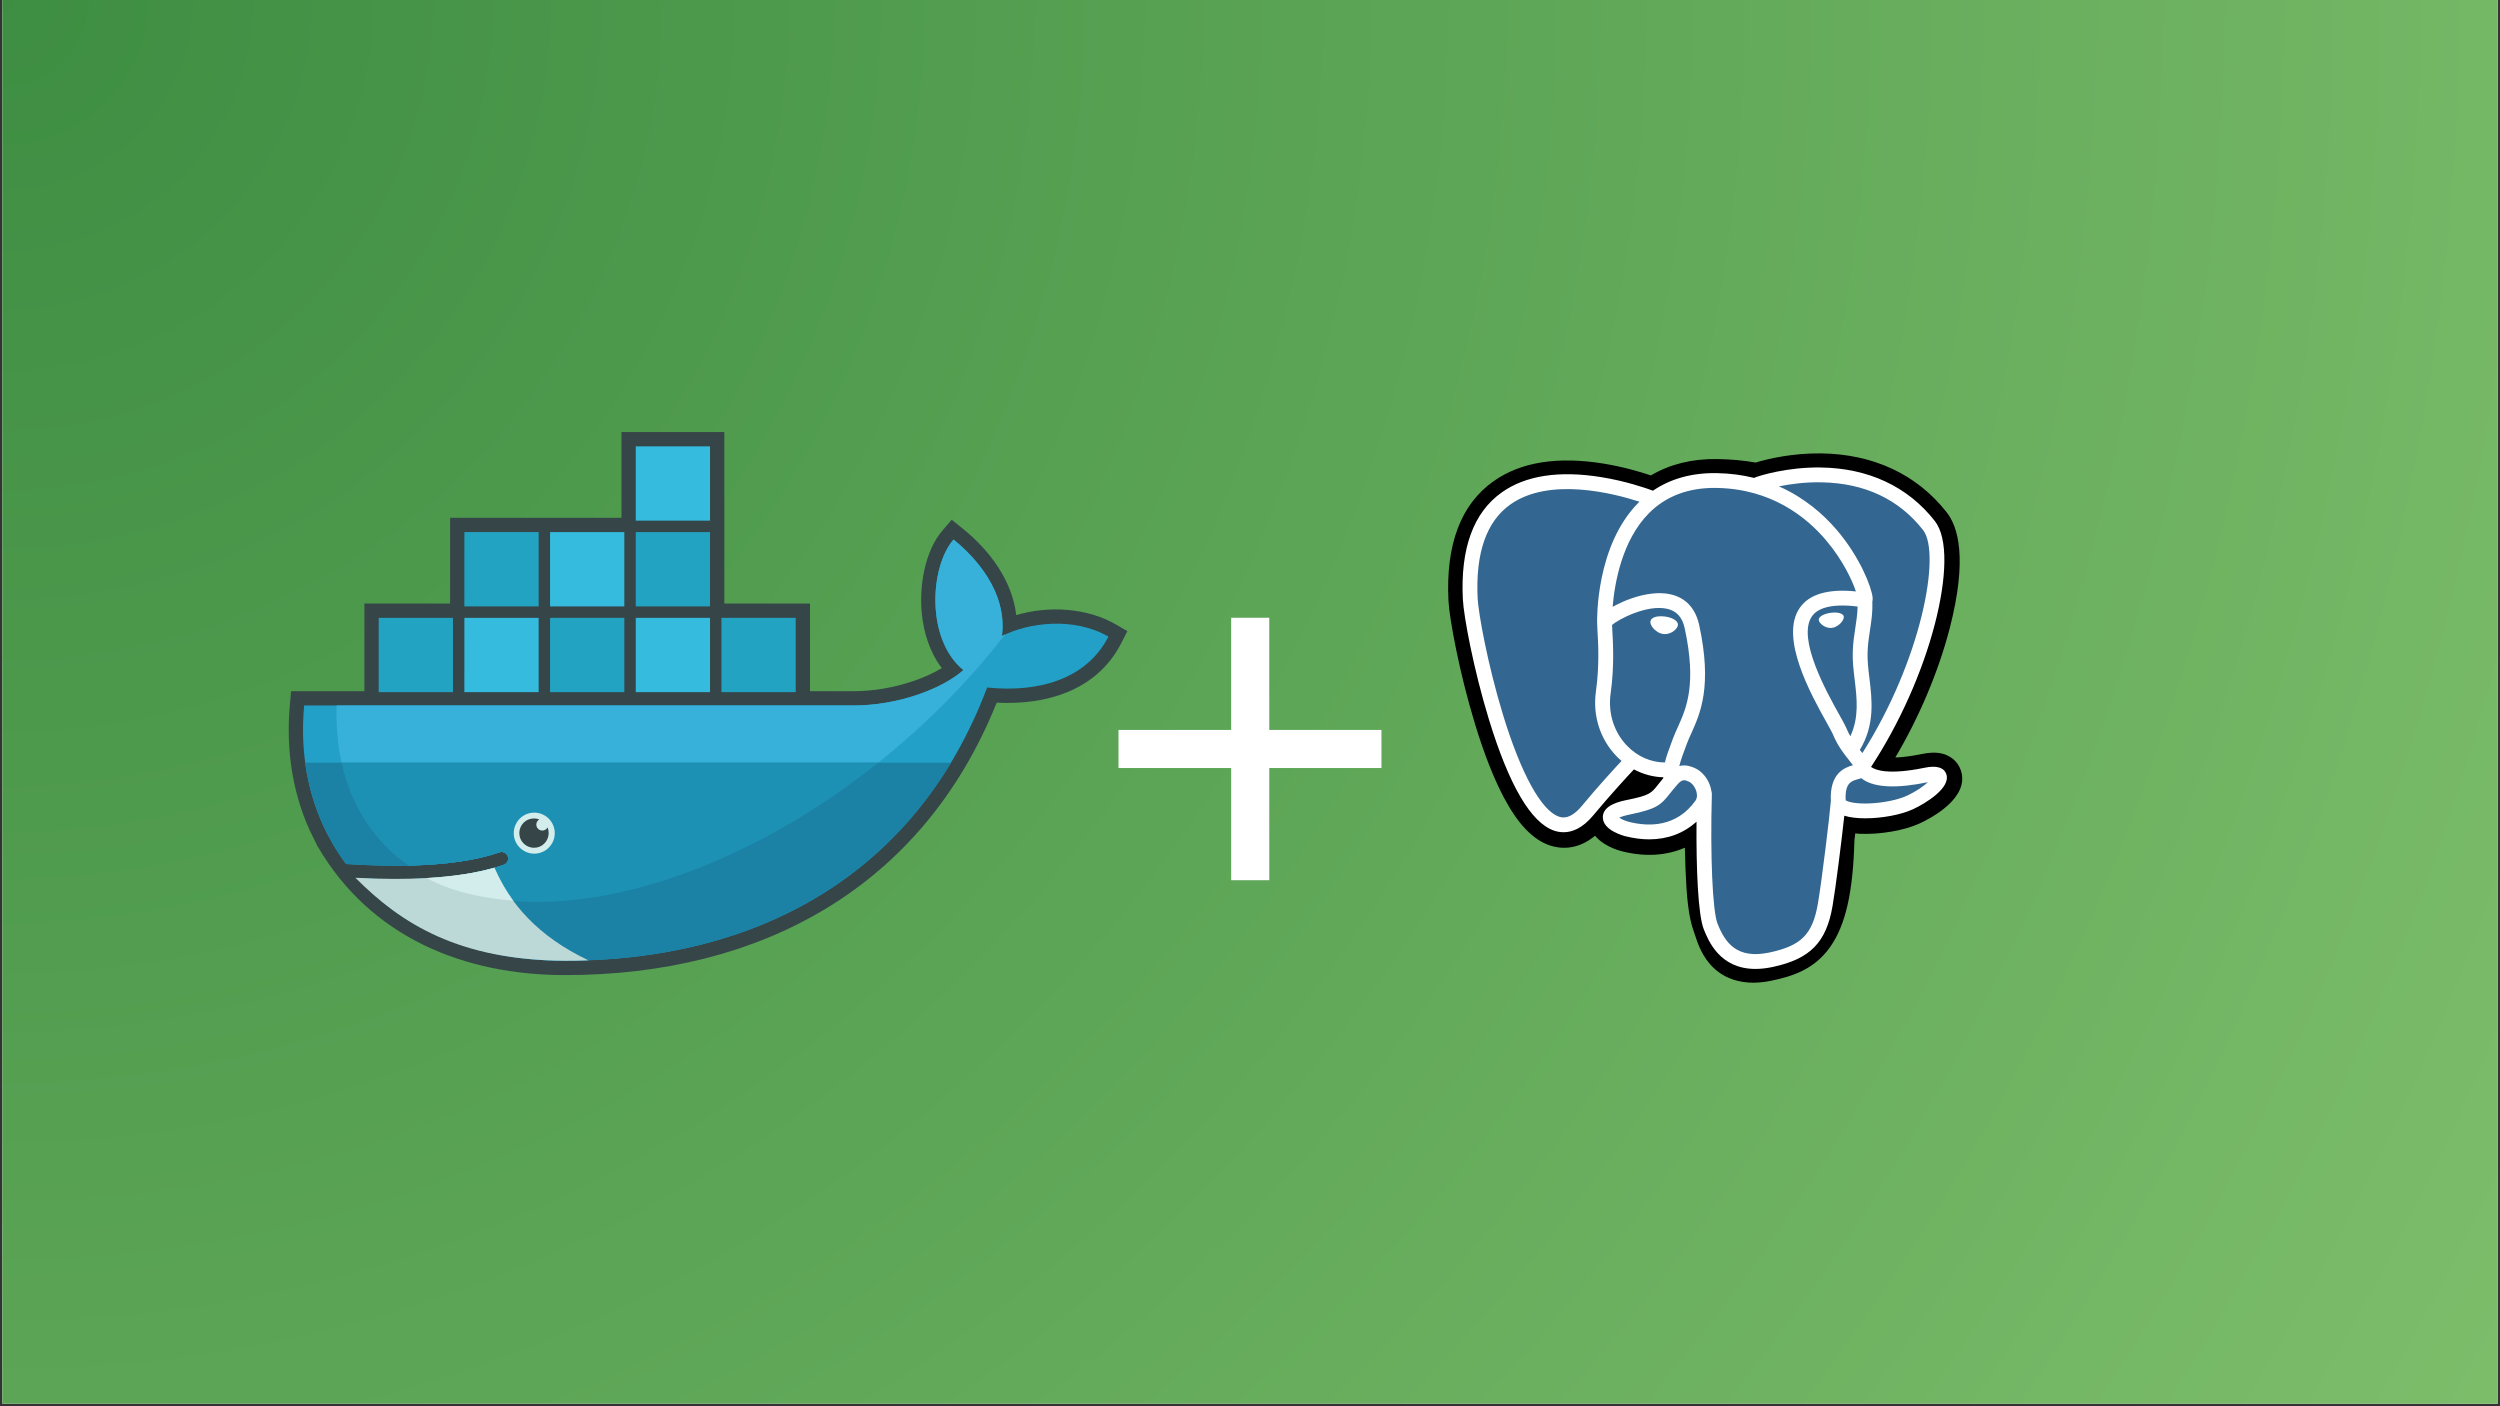 <svg xmlns="http://www.w3.org/2000/svg" xmlns:xlink="http://www.w3.org/1999/xlink" width="1280" zoomAndPan="magnify" viewBox="0 0 960 540" height="720" preserveAspectRatio="xMidYMid meet" version="1.0"><rect x="0" y="0" width="960" height="540" fill="#333333" stroke="none"/><defs><g/><clipPath id="e8a2d8961e"><path d="M 0.887 0 L 959.113 0 L 959.113 539 L 0.887 539 Z M 0.887 0 " clip-rule="nonzero"/></clipPath><radialGradient gradientTransform="matrix(1, 0, 0, 1, 0.887, 0)" gradientUnits="userSpaceOnUse" r="1099.418" cx="0" id="5406dfe051" cy="0" fx="0" fy="0"><stop stop-opacity="1" stop-color="rgb(24.092%, 55.446%, 26.021%)" offset="0"/><stop stop-opacity="1" stop-color="rgb(24.429%, 55.702%, 26.236%)" offset="0.016"/><stop stop-opacity="1" stop-color="rgb(24.719%, 55.923%, 26.421%)" offset="0.027"/><stop stop-opacity="1" stop-color="rgb(25.009%, 56.143%, 26.604%)" offset="0.039"/><stop stop-opacity="1" stop-color="rgb(25.298%, 56.364%, 26.788%)" offset="0.051"/><stop stop-opacity="1" stop-color="rgb(25.587%, 56.584%, 26.971%)" offset="0.062"/><stop stop-opacity="1" stop-color="rgb(25.877%, 56.804%, 27.156%)" offset="0.074"/><stop stop-opacity="1" stop-color="rgb(26.166%, 57.025%, 27.341%)" offset="0.086"/><stop stop-opacity="1" stop-color="rgb(26.456%, 57.245%, 27.524%)" offset="0.098"/><stop stop-opacity="1" stop-color="rgb(26.746%, 57.465%, 27.708%)" offset="0.109"/><stop stop-opacity="1" stop-color="rgb(27.034%, 57.686%, 27.892%)" offset="0.121"/><stop stop-opacity="1" stop-color="rgb(27.324%, 57.906%, 28.076%)" offset="0.133"/><stop stop-opacity="1" stop-color="rgb(27.614%, 58.127%, 28.259%)" offset="0.145"/><stop stop-opacity="1" stop-color="rgb(27.904%, 58.347%, 28.444%)" offset="0.156"/><stop stop-opacity="1" stop-color="rgb(28.192%, 58.566%, 28.629%)" offset="0.168"/><stop stop-opacity="1" stop-color="rgb(28.482%, 58.788%, 28.812%)" offset="0.18"/><stop stop-opacity="1" stop-color="rgb(28.772%, 59.007%, 28.996%)" offset="0.191"/><stop stop-opacity="1" stop-color="rgb(29.06%, 59.229%, 29.179%)" offset="0.203"/><stop stop-opacity="1" stop-color="rgb(29.35%, 59.448%, 29.364%)" offset="0.215"/><stop stop-opacity="1" stop-color="rgb(29.64%, 59.668%, 29.547%)" offset="0.227"/><stop stop-opacity="1" stop-color="rgb(29.929%, 59.889%, 29.732%)" offset="0.238"/><stop stop-opacity="1" stop-color="rgb(30.219%, 60.109%, 29.916%)" offset="0.25"/><stop stop-opacity="1" stop-color="rgb(30.46%, 60.292%, 30.069%)" offset="0.262"/><stop stop-opacity="1" stop-color="rgb(30.653%, 60.44%, 30.193%)" offset="0.27"/><stop stop-opacity="1" stop-color="rgb(30.846%, 60.587%, 30.315%)" offset="0.277"/><stop stop-opacity="1" stop-color="rgb(31.039%, 60.733%, 30.437%)" offset="0.285"/><stop stop-opacity="1" stop-color="rgb(31.232%, 60.881%, 30.56%)" offset="0.293"/><stop stop-opacity="1" stop-color="rgb(31.424%, 61.028%, 30.682%)" offset="0.301"/><stop stop-opacity="1" stop-color="rgb(31.618%, 61.174%, 30.804%)" offset="0.309"/><stop stop-opacity="1" stop-color="rgb(31.81%, 61.32%, 30.928%)" offset="0.316"/><stop stop-opacity="1" stop-color="rgb(32.004%, 61.469%, 31.05%)" offset="0.324"/><stop stop-opacity="1" stop-color="rgb(32.196%, 61.615%, 31.174%)" offset="0.332"/><stop stop-opacity="1" stop-color="rgb(32.39%, 61.761%, 31.296%)" offset="0.34"/><stop stop-opacity="1" stop-color="rgb(32.582%, 61.908%, 31.418%)" offset="0.348"/><stop stop-opacity="1" stop-color="rgb(32.776%, 62.056%, 31.541%)" offset="0.355"/><stop stop-opacity="1" stop-color="rgb(32.968%, 62.202%, 31.664%)" offset="0.363"/><stop stop-opacity="1" stop-color="rgb(33.162%, 62.349%, 31.787%)" offset="0.371"/><stop stop-opacity="1" stop-color="rgb(33.45%, 62.569%, 31.97%)" offset="0.379"/><stop stop-opacity="1" stop-color="rgb(33.836%, 62.863%, 32.216%)" offset="0.395"/><stop stop-opacity="1" stop-color="rgb(34.222%, 63.156%, 32.46%)" offset="0.41"/><stop stop-opacity="1" stop-color="rgb(34.608%, 63.451%, 32.706%)" offset="0.426"/><stop stop-opacity="1" stop-color="rgb(34.995%, 63.744%, 32.951%)" offset="0.441"/><stop stop-opacity="1" stop-color="rgb(35.381%, 64.038%, 33.197%)" offset="0.457"/><stop stop-opacity="1" stop-color="rgb(35.767%, 64.331%, 33.443%)" offset="0.473"/><stop stop-opacity="1" stop-color="rgb(36.153%, 64.626%, 33.687%)" offset="0.488"/><stop stop-opacity="1" stop-color="rgb(36.49%, 64.882%, 33.902%)" offset="0.504"/><stop stop-opacity="1" stop-color="rgb(36.78%, 65.103%, 34.087%)" offset="0.516"/><stop stop-opacity="1" stop-color="rgb(37.07%, 65.323%, 34.27%)" offset="0.527"/><stop stop-opacity="1" stop-color="rgb(37.358%, 65.544%, 34.454%)" offset="0.539"/><stop stop-opacity="1" stop-color="rgb(37.648%, 65.764%, 34.637%)" offset="0.551"/><stop stop-opacity="1" stop-color="rgb(37.938%, 65.984%, 34.822%)" offset="0.562"/><stop stop-opacity="1" stop-color="rgb(38.226%, 66.205%, 35.007%)" offset="0.574"/><stop stop-opacity="1" stop-color="rgb(38.516%, 66.425%, 35.19%)" offset="0.586"/><stop stop-opacity="1" stop-color="rgb(38.806%, 66.644%, 35.374%)" offset="0.598"/><stop stop-opacity="1" stop-color="rgb(39.095%, 66.866%, 35.558%)" offset="0.609"/><stop stop-opacity="1" stop-color="rgb(39.384%, 67.085%, 35.742%)" offset="0.621"/><stop stop-opacity="1" stop-color="rgb(39.626%, 67.27%, 35.895%)" offset="0.633"/><stop stop-opacity="1" stop-color="rgb(39.819%, 67.416%, 36.018%)" offset="0.641"/><stop stop-opacity="1" stop-color="rgb(40.012%, 67.563%, 36.14%)" offset="0.648"/><stop stop-opacity="1" stop-color="rgb(40.205%, 67.709%, 36.264%)" offset="0.656"/><stop stop-opacity="1" stop-color="rgb(40.398%, 67.857%, 36.386%)" offset="0.664"/><stop stop-opacity="1" stop-color="rgb(40.591%, 68.004%, 36.508%)" offset="0.672"/><stop stop-opacity="1" stop-color="rgb(40.784%, 68.15%, 36.632%)" offset="0.68"/><stop stop-opacity="1" stop-color="rgb(40.976%, 68.297%, 36.754%)" offset="0.688"/><stop stop-opacity="1" stop-color="rgb(41.266%, 68.518%, 36.938%)" offset="0.695"/><stop stop-opacity="1" stop-color="rgb(41.652%, 68.811%, 37.183%)" offset="0.711"/><stop stop-opacity="1" stop-color="rgb(42.038%, 69.106%, 37.428%)" offset="0.727"/><stop stop-opacity="1" stop-color="rgb(42.424%, 69.398%, 37.674%)" offset="0.742"/><stop stop-opacity="1" stop-color="rgb(42.761%, 69.656%, 37.889%)" offset="0.758"/><stop stop-opacity="1" stop-color="rgb(43.051%, 69.876%, 38.072%)" offset="0.77"/><stop stop-opacity="1" stop-color="rgb(43.341%, 70.097%, 38.257%)" offset="0.781"/><stop stop-opacity="1" stop-color="rgb(43.629%, 70.317%, 38.44%)" offset="0.793"/><stop stop-opacity="1" stop-color="rgb(43.919%, 70.537%, 38.625%)" offset="0.805"/><stop stop-opacity="1" stop-color="rgb(44.16%, 70.721%, 38.777%)" offset="0.816"/><stop stop-opacity="1" stop-color="rgb(44.354%, 70.868%, 38.901%)" offset="0.824"/><stop stop-opacity="1" stop-color="rgb(44.547%, 71.014%, 39.023%)" offset="0.832"/><stop stop-opacity="1" stop-color="rgb(44.739%, 71.161%, 39.146%)" offset="0.84"/><stop stop-opacity="1" stop-color="rgb(45.029%, 71.382%, 39.33%)" offset="0.848"/><stop stop-opacity="1" stop-color="rgb(45.415%, 71.675%, 39.575%)" offset="0.863"/><stop stop-opacity="1" stop-color="rgb(45.753%, 71.933%, 39.79%)" offset="0.879"/><stop stop-opacity="1" stop-color="rgb(46.042%, 72.153%, 39.973%)" offset="0.891"/><stop stop-opacity="1" stop-color="rgb(46.332%, 72.372%, 40.158%)" offset="0.902"/><stop stop-opacity="1" stop-color="rgb(46.573%, 72.557%, 40.311%)" offset="0.914"/><stop stop-opacity="1" stop-color="rgb(46.765%, 72.704%, 40.434%)" offset="0.922"/><stop stop-opacity="1" stop-color="rgb(47.055%, 72.923%, 40.617%)" offset="0.93"/><stop stop-opacity="1" stop-color="rgb(47.392%, 73.181%, 40.833%)" offset="0.945"/><stop stop-opacity="1" stop-color="rgb(47.633%, 73.364%, 40.985%)" offset="0.957"/><stop stop-opacity="1" stop-color="rgb(47.923%, 73.586%, 41.17%)" offset="0.965"/><stop stop-opacity="1" stop-color="rgb(48.213%, 73.805%, 41.354%)" offset="0.98"/><stop stop-opacity="1" stop-color="rgb(48.454%, 73.988%, 41.507%)" offset="0.988"/><stop stop-opacity="1" stop-color="rgb(48.599%, 74.1%, 41.599%)" offset="1"/></radialGradient><clipPath id="aa60cea367"><path d="M 110 165 L 432.926 165 L 432.926 375 L 110 375 Z M 110 165 " clip-rule="nonzero"/></clipPath><clipPath id="4b9e09f5cc"><path d="M 556 174 L 754 174 L 754 377.301 L 556 377.301 Z M 556 174 " clip-rule="nonzero"/></clipPath></defs><g clip-path="url(#e8a2d8961e)"><path fill="#ffffff" d="M 0.887 0 L 959.113 0 L 959.113 539 L 0.887 539 Z M 0.887 0 " fill-opacity="1" fill-rule="nonzero"/><path fill="url(#5406dfe051)" d="M 0.887 0 L 0.887 539 L 959.113 539 L 959.113 0 Z M 0.887 0 " fill-rule="nonzero"/></g><g clip-path="url(#aa60cea367)"><path fill="#364548" d="M 278.137 231.758 L 311.039 231.758 L 311.039 265.418 L 327.68 265.418 C 335.367 265.418 343.258 264.051 350.547 261.578 C 354.117 260.371 358.129 258.68 361.656 256.559 C 357.016 250.488 354.637 242.836 353.941 235.273 C 352.988 225.004 355.066 211.629 362.004 203.586 L 365.469 199.586 L 369.586 202.902 C 379.961 211.238 388.695 222.895 390.227 236.188 C 402.719 232.508 417.387 233.383 428.402 239.746 L 432.926 242.352 L 430.551 246.996 C 421.238 265.191 401.766 270.816 382.727 269.824 C 354.234 340.828 292.211 374.438 217.012 374.438 C 178.164 374.438 142.508 359.906 122.219 325.414 L 121.883 324.848 L 118.918 318.832 C 112.062 303.648 109.781 287.023 111.324 270.402 L 111.793 265.418 L 139.934 265.418 L 139.934 231.758 L 172.836 231.758 L 172.836 198.832 L 238.645 198.832 L 238.645 165.91 L 278.137 165.91 Z M 278.137 231.758 " fill-opacity="1" fill-rule="nonzero"/></g><path fill="#22a0c8" d="M 384.738 244.219 C 386.938 227.059 374.109 213.59 366.152 207.184 C 356.988 217.793 355.551 245.602 369.949 257.309 C 361.926 264.438 345.004 270.91 327.68 270.91 L 116.797 270.91 C 115.121 289.012 118.289 305.676 125.535 319.934 L 127.938 324.324 C 129.453 326.902 131.117 329.402 132.902 331.789 C 141.57 332.355 149.566 332.543 156.883 332.383 C 171.254 332.059 182.98 330.367 191.863 327.277 C 193.207 326.863 194.617 327.613 195.031 328.945 C 195.434 330.219 194.762 331.59 193.516 332.059 C 192.336 332.477 191.102 332.852 189.824 333.215 C 182.832 335.215 175.32 336.559 165.645 337.16 C 166.219 337.176 165.039 337.242 165.039 337.242 C 164.703 337.27 164.301 337.309 163.965 337.324 C 160.156 337.539 156.051 337.578 151.836 337.578 C 147.234 337.578 142.711 337.496 137.637 337.23 L 137.504 337.309 C 155.07 357.074 182.551 368.918 216.984 368.918 C 289.863 368.918 351.688 336.586 379.062 264.008 C 398.48 266.012 417.145 261.043 425.641 244.457 C 412.141 236.684 394.75 239.168 384.738 244.219 Z M 384.738 244.219 " fill-opacity="1" fill-rule="nonzero"/><path fill="#37b1d9" d="M 384.738 244.219 C 386.938 227.059 374.109 213.59 366.152 207.184 C 356.988 217.793 355.551 245.602 369.949 257.309 C 361.926 264.438 345.004 270.91 327.68 270.91 L 129.277 270.91 C 128.418 298.625 138.699 319.652 156.883 332.383 C 171.254 332.059 182.98 330.367 191.863 327.277 C 193.207 326.863 194.617 327.613 195.031 328.945 C 195.434 330.219 194.762 331.59 193.516 332.059 C 192.336 332.477 191.102 332.852 189.824 333.215 C 182.832 335.215 174.676 336.73 165 337.324 C 165 337.324 164.77 337.094 164.758 337.094 C 189.555 349.824 225.531 349.785 266.758 333.926 C 312.984 316.148 356.02 282.297 386.039 243.559 C 385.609 243.789 385.168 244.004 384.738 244.219 Z M 384.738 244.219 " fill-opacity="1" fill-rule="nonzero"/><path fill="#1b81a5" d="M 117.188 292.891 C 118.504 302.586 121.332 311.664 125.535 319.922 L 127.938 324.312 C 129.453 326.891 131.117 329.387 132.902 331.777 C 141.57 332.34 149.566 332.527 156.883 332.367 C 171.254 332.047 182.98 330.355 191.863 327.266 C 193.207 326.848 194.617 327.602 195.031 328.93 C 195.434 330.207 194.762 331.574 193.516 332.047 C 192.336 332.461 191.102 332.84 189.824 333.199 C 182.832 335.199 174.715 336.637 165.039 337.23 C 164.703 337.254 164.129 337.254 163.793 337.27 C 159.98 337.484 155.914 337.617 151.699 337.617 C 147.098 337.617 142.402 337.523 137.344 337.27 C 154.91 357.035 182.551 368.93 217 368.93 C 279.398 368.93 333.68 345.23 365.188 292.879 L 117.188 292.879 Z M 117.188 292.891 " fill-opacity="1" fill-rule="nonzero"/><path fill="#1d91b4" d="M 131.184 292.891 C 134.914 309.918 143.879 323.277 156.895 332.367 C 171.266 332.047 182.996 330.355 191.879 327.266 C 193.219 326.848 194.629 327.602 195.047 328.93 C 195.449 330.207 194.777 331.574 193.527 332.047 C 192.348 332.461 191.113 332.84 189.84 333.199 C 182.848 335.199 174.566 336.637 164.879 337.23 C 189.676 349.957 225.547 349.77 266.77 333.926 C 291.715 324.34 315.723 310.066 337.262 292.863 L 131.184 292.863 Z M 131.184 292.891 " fill-opacity="1" fill-rule="nonzero"/><path fill="#23a3c2" d="M 145.422 237.25 L 173.938 237.25 L 173.938 265.781 L 145.422 265.781 Z M 147.797 239.625 L 150.051 239.625 L 150.051 263.406 L 147.797 263.406 Z M 152.023 239.625 L 154.359 239.625 L 154.359 263.406 L 152.023 263.406 Z M 156.344 239.625 L 158.68 239.625 L 158.68 263.406 L 156.344 263.406 Z M 160.664 239.625 L 163 239.625 L 163 263.406 L 160.664 263.406 Z M 164.984 239.625 L 167.32 239.625 L 167.32 263.406 L 164.984 263.406 Z M 169.309 239.625 L 171.562 239.625 L 171.562 263.406 L 169.309 263.406 Z M 178.324 204.324 L 206.84 204.324 L 206.84 232.859 L 178.312 232.859 Z M 180.699 206.699 L 182.953 206.699 L 182.953 230.48 L 180.699 230.48 Z M 184.926 206.699 L 187.262 206.699 L 187.262 230.48 L 184.926 230.48 Z M 189.246 206.699 L 191.582 206.699 L 191.582 230.48 L 189.246 230.48 Z M 193.57 206.699 L 195.902 206.699 L 195.902 230.48 L 193.57 230.48 Z M 197.891 206.699 L 200.227 206.699 L 200.227 230.48 L 197.891 230.48 Z M 202.211 206.699 L 204.465 206.699 L 204.465 230.48 L 202.211 230.48 Z M 202.211 206.699 " fill-opacity="1" fill-rule="nonzero"/><path fill="#34bbde" d="M 178.324 237.25 L 206.84 237.25 L 206.84 265.781 L 178.312 265.781 Z M 180.699 239.625 L 182.953 239.625 L 182.953 263.406 L 180.699 263.406 Z M 184.926 239.625 L 187.262 239.625 L 187.262 263.406 L 184.926 263.406 Z M 189.246 239.625 L 191.582 239.625 L 191.582 263.406 L 189.246 263.406 Z M 193.57 239.625 L 195.902 239.625 L 195.902 263.406 L 193.57 263.406 Z M 197.891 239.625 L 200.227 239.625 L 200.227 263.406 L 197.891 263.406 Z M 202.211 239.625 L 204.465 239.625 L 204.465 263.406 L 202.211 263.406 Z M 202.211 239.625 " fill-opacity="1" fill-rule="nonzero"/><path fill="#23a3c2" d="M 211.227 237.25 L 239.742 237.25 L 239.742 265.781 L 211.227 265.781 Z M 213.605 239.625 L 215.859 239.625 L 215.859 263.406 L 213.605 263.406 Z M 217.832 239.625 L 220.164 239.625 L 220.164 263.406 L 217.832 263.406 Z M 222.152 239.625 L 224.488 239.625 L 224.488 263.406 L 222.152 263.406 Z M 226.473 239.625 L 228.809 239.625 L 228.809 263.406 L 226.473 263.406 Z M 230.793 239.625 L 233.141 239.625 L 233.141 263.406 L 230.793 263.406 Z M 235.113 239.625 L 237.367 239.625 L 237.367 263.406 L 235.113 263.406 Z M 235.113 239.625 " fill-opacity="1" fill-rule="nonzero"/><path fill="#34bbde" d="M 211.227 204.324 L 239.742 204.324 L 239.742 232.859 L 211.227 232.859 Z M 213.605 206.699 L 215.859 206.699 L 215.859 230.48 L 213.605 230.48 Z M 217.832 206.699 L 220.164 206.699 L 220.164 230.48 L 217.832 230.48 Z M 222.152 206.699 L 224.488 206.699 L 224.488 230.48 L 222.152 230.48 Z M 226.473 206.699 L 228.809 206.699 L 228.809 230.48 L 226.473 230.48 Z M 230.793 206.699 L 233.141 206.699 L 233.141 230.48 L 230.793 230.48 Z M 235.113 206.699 L 237.367 206.699 L 237.367 230.48 L 235.113 230.48 Z M 244.133 237.25 L 272.648 237.25 L 272.648 265.781 L 244.133 265.781 Z M 246.508 239.625 L 248.762 239.625 L 248.762 263.406 L 246.508 263.406 Z M 250.734 239.625 L 253.07 239.625 L 253.07 263.406 L 250.734 263.406 Z M 255.055 239.625 L 257.391 239.625 L 257.391 263.406 L 255.055 263.406 Z M 259.375 239.625 L 261.711 239.625 L 261.711 263.406 L 259.375 263.406 Z M 263.695 239.625 L 266.031 239.625 L 266.031 263.406 L 263.695 263.406 Z M 268.02 239.625 L 270.273 239.625 L 270.273 263.406 L 268.02 263.406 Z M 268.02 239.625 " fill-opacity="1" fill-rule="nonzero"/><path fill="#23a3c2" d="M 244.133 204.324 L 272.648 204.324 L 272.648 232.859 L 244.133 232.859 Z M 246.508 206.699 L 248.762 206.699 L 248.762 230.48 L 246.508 230.48 Z M 250.734 206.699 L 253.07 206.699 L 253.07 230.48 L 250.734 230.48 Z M 255.055 206.699 L 257.391 206.699 L 257.391 230.48 L 255.055 230.48 Z M 259.375 206.699 L 261.711 206.699 L 261.711 230.48 L 259.375 230.48 Z M 263.695 206.699 L 266.031 206.699 L 266.031 230.48 L 263.695 230.48 Z M 268.02 206.699 L 270.273 206.699 L 270.273 230.48 L 268.02 230.48 Z M 268.02 206.699 " fill-opacity="1" fill-rule="nonzero"/><path fill="#34bbde" d="M 244.133 171.402 L 272.648 171.402 L 272.648 199.934 L 244.133 199.934 Z M 246.508 173.777 L 248.762 173.777 L 248.762 197.559 L 246.508 197.559 Z M 250.734 173.777 L 253.07 173.777 L 253.07 197.559 L 250.734 197.559 Z M 255.055 173.777 L 257.391 173.777 L 257.391 197.559 L 255.055 197.559 Z M 259.375 173.777 L 261.711 173.777 L 261.711 197.559 L 259.375 197.559 Z M 263.695 173.777 L 266.031 173.777 L 266.031 197.559 L 263.695 197.559 Z M 268.02 173.777 L 270.273 173.777 L 270.273 197.559 L 268.02 197.559 Z M 268.02 173.777 " fill-opacity="1" fill-rule="nonzero"/><path fill="#23a3c2" d="M 277.035 237.25 L 305.551 237.25 L 305.551 265.781 L 277.035 265.781 Z M 279.41 239.625 L 281.664 239.625 L 281.664 263.406 L 279.41 263.406 Z M 283.637 239.625 L 285.973 239.625 L 285.973 263.406 L 283.637 263.406 Z M 287.961 239.625 L 290.293 239.625 L 290.293 263.406 L 287.961 263.406 Z M 292.281 239.625 L 294.613 239.625 L 294.613 263.406 L 292.281 263.406 Z M 296.602 239.625 L 298.938 239.625 L 298.938 263.406 L 296.602 263.406 Z M 300.922 239.625 L 303.176 239.625 L 303.176 263.406 L 300.922 263.406 Z M 300.922 239.625 " fill-opacity="1" fill-rule="nonzero"/><path fill="#d3ecec" d="M 205.055 312.051 C 209.402 312 212.973 315.477 213.027 319.828 C 213.082 324.176 209.605 327.75 205.258 327.801 C 205.191 327.801 205.109 327.801 205.043 327.801 C 200.695 327.75 197.219 324.176 197.285 319.828 C 197.352 315.543 200.789 312.105 205.055 312.051 Z M 205.055 312.051 " fill-opacity="1" fill-rule="nonzero"/><path fill="#364548" d="M 205.055 314.281 C 205.781 314.281 206.465 314.414 207.094 314.656 C 205.996 315.301 205.621 316.699 206.262 317.801 C 206.68 318.512 207.43 318.941 208.25 318.941 C 209.121 318.941 209.875 318.457 210.262 317.746 C 211.457 320.617 210.086 323.922 207.215 325.117 C 204.344 326.312 201.043 324.941 199.848 322.07 C 198.656 319.195 200.023 315.891 202.895 314.699 C 203.578 314.43 204.316 314.281 205.055 314.281 Z M 205.055 314.281 " fill-opacity="1" fill-rule="nonzero"/><path fill="#bdd9d7" d="M 225.961 368.77 C 206.477 359.52 195.781 346.938 189.84 333.215 C 182.605 335.281 173.895 336.598 163.793 337.176 C 159.98 337.391 155.98 337.496 151.781 337.496 C 146.938 337.496 141.824 337.348 136.469 337.066 C 154.344 354.938 176.324 368.688 217.027 368.945 C 220.02 368.945 222.996 368.891 225.961 368.77 Z M 225.961 368.77 " fill-opacity="1" fill-rule="nonzero"/><path fill="#d3ecec" d="M 197.07 345.891 C 194.375 342.223 191.758 337.633 189.84 333.215 C 182.605 335.281 173.895 336.609 163.793 337.176 C 170.742 340.949 180.672 344.438 197.07 345.891 Z M 197.07 345.891 " fill-opacity="1" fill-rule="nonzero"/><g clip-path="url(#4b9e09f5cc)"><path fill="#000000" d="M 752.977 295.855 C 751.789 292.266 748.68 289.766 744.66 289.16 C 742.766 288.883 740.594 289 738.027 289.531 C 733.551 290.453 730.23 290.805 727.801 290.875 C 736.953 275.445 744.398 257.852 748.68 241.293 C 755.605 214.516 751.902 202.316 747.574 196.797 C 736.133 182.195 719.43 174.348 699.285 174.105 C 688.539 173.977 679.102 176.094 674.184 177.617 C 669.602 176.812 664.668 176.359 659.508 176.277 C 649.812 176.121 641.246 178.23 633.934 182.566 C 629.883 181.199 623.383 179.273 615.875 178.043 C 598.219 175.148 583.984 177.402 573.578 184.746 C 560.973 193.637 555.129 209.086 556.211 230.66 C 556.551 237.512 560.391 258.355 566.43 278.117 C 569.902 289.48 573.605 298.91 577.438 306.16 C 582.867 316.441 588.68 322.492 595.207 324.672 C 598.863 325.883 605.508 326.738 612.496 320.926 C 613.383 321.992 614.566 323.059 616.133 324.047 C 618.125 325.305 620.562 326.332 622.992 326.934 C 631.762 329.125 639.973 328.578 646.977 325.512 C 647.023 326.754 647.051 327.945 647.082 328.969 C 647.129 330.637 647.176 332.266 647.238 333.797 C 647.648 344.117 648.352 352.145 650.438 357.766 C 650.555 358.074 650.711 358.543 650.871 359.039 C 651.906 362.219 653.645 367.543 658.066 371.711 C 662.652 376.027 668.195 377.348 673.266 377.348 C 675.809 377.348 678.234 377.016 680.371 376.559 C 687.961 374.938 696.578 372.461 702.816 363.59 C 708.715 355.207 711.574 342.586 712.094 322.688 C 712.164 322.125 712.227 321.59 712.285 321.074 C 712.324 320.734 712.363 320.379 712.41 320.023 L 713.801 320.148 L 714.156 320.172 C 721.887 320.527 731.34 318.891 737.148 316.195 C 741.738 314.066 756.441 306.312 752.977 295.855 " fill-opacity="1" fill-rule="nonzero"/></g><path fill="#336791" d="M 739.762 297.887 C 716.77 302.625 715.188 294.852 715.188 294.852 C 739.457 258.879 749.609 213.227 740.852 202.059 C 716.965 171.574 675.609 185.988 674.918 186.363 L 674.695 186.402 C 670.156 185.461 665.07 184.902 659.359 184.809 C 648.953 184.637 641.07 187.531 635.078 192.066 C 635.078 192.066 561.309 161.719 564.742 230.234 C 565.473 244.809 585.664 340.52 609.746 311.609 C 618.547 301.043 627.051 292.105 627.051 292.105 C 631.277 294.906 636.332 296.336 641.633 295.824 L 642.043 295.469 C 641.918 296.781 641.973 298.07 642.215 299.59 C 636.008 306.508 637.832 307.727 625.43 310.273 C 612.879 312.859 620.25 317.453 625.062 318.66 C 630.898 320.117 644.402 322.18 653.523 309.426 L 653.16 310.887 C 655.586 312.832 657.297 323.527 657.008 333.234 C 656.723 342.938 656.531 349.598 658.445 354.801 C 660.363 360.004 662.273 371.707 678.574 368.215 C 692.195 365.305 699.262 357.75 700.242 345.145 C 700.938 336.188 702.516 337.508 702.617 329.504 L 703.875 325.707 C 705.336 313.562 704.109 309.641 712.504 311.465 L 714.543 311.648 C 720.719 311.926 728.805 310.652 733.551 308.453 C 743.773 303.715 749.832 295.809 739.754 297.887 L 739.762 297.887 " fill-opacity="1" fill-rule="nonzero"/><path fill="#ffffff" d="M 639.398 236.75 C 637.328 236.465 635.449 236.73 634.5 237.449 C 633.965 237.852 633.805 238.32 633.758 238.641 C 633.641 239.496 634.234 240.438 634.598 240.926 C 635.645 242.301 637.164 243.246 638.664 243.457 C 638.891 243.484 639.105 243.5 639.316 243.5 C 641.828 243.5 644.109 241.551 644.309 240.109 C 644.562 238.309 641.934 237.105 639.398 236.75 " fill-opacity="1" fill-rule="nonzero"/><path fill="#ffffff" d="M 708.027 236.809 C 707.828 235.395 705.316 234.992 702.918 235.324 C 700.539 235.656 698.219 236.73 698.41 238.148 C 698.566 239.25 700.559 241.133 702.918 241.133 C 703.117 241.133 703.32 241.117 703.52 241.09 C 705.09 240.871 706.25 239.875 706.797 239.297 C 707.633 238.422 708.113 237.445 708.027 236.809 " fill-opacity="1" fill-rule="nonzero"/><path fill="#ffffff" d="M 747.406 297.352 C 746.531 294.703 743.711 293.848 739.02 294.82 C 725.105 297.684 720.117 295.699 718.48 294.496 C 729.301 278.039 738.199 258.145 743 239.582 C 745.277 230.789 746.531 222.625 746.633 215.969 C 746.746 208.664 745.504 203.297 742.93 200.016 C 732.57 186.797 717.367 179.707 698.961 179.512 C 686.305 179.367 675.617 182.602 673.543 183.512 C 669.184 182.43 664.422 181.762 659.242 181.68 C 649.742 181.523 641.535 183.797 634.738 188.426 C 631.781 187.328 624.152 184.711 614.82 183.211 C 598.684 180.617 585.863 182.582 576.715 189.055 C 565.797 196.777 560.758 210.586 561.734 230.09 C 562.062 236.652 565.805 256.84 571.715 276.172 C 579.492 301.621 587.949 316.023 596.844 318.988 C 597.887 319.336 599.086 319.578 600.41 319.578 C 603.656 319.578 607.633 318.117 611.773 313.145 C 618.648 304.887 625.07 297.961 627.434 295.445 C 630.934 297.32 634.777 298.371 638.703 298.473 C 638.711 298.578 638.719 298.68 638.727 298.781 C 637.938 299.715 637.297 300.531 636.742 301.234 C 634.02 304.688 633.457 305.402 624.691 307.203 C 622.199 307.719 615.578 309.078 615.48 313.719 C 615.375 318.781 623.305 320.902 624.211 321.129 C 627.359 321.914 630.395 322.309 633.285 322.309 C 640.328 322.309 646.52 320 651.465 315.531 C 651.312 333.578 652.07 351.371 654.234 356.793 C 656.012 361.23 660.355 372.066 674.078 372.066 C 676.086 372.066 678.305 371.836 680.742 371.312 C 695.055 368.246 701.273 361.934 703.684 348 C 704.965 340.559 707.176 322.773 708.215 313.238 C 710.41 313.918 713.23 314.234 716.285 314.234 C 722.645 314.234 729.988 312.883 734.59 310.746 C 739.766 308.352 749.098 302.461 747.406 297.352 Z M 713.316 232.906 C 713.262 235.723 712.875 238.277 712.465 240.945 C 712.023 243.816 711.566 246.781 711.453 250.383 C 711.336 253.883 711.777 257.527 712.203 261.055 C 713.051 268.172 713.934 275.5 710.531 282.73 C 710 281.789 709.488 280.77 709.023 279.637 C 708.602 278.609 707.68 276.965 706.414 274.688 C 701.465 265.836 689.887 245.086 695.812 236.621 C 697.578 234.102 702.059 231.512 713.316 232.906 Z M 699.672 185.211 C 716.168 185.574 729.207 191.738 738.445 203.523 C 745.527 212.562 737.727 253.699 715.148 289.184 C 714.922 288.898 714.699 288.613 714.461 288.32 C 714.367 288.203 714.273 288.078 714.172 287.965 C 720.008 278.34 718.875 268.82 717.852 260.375 C 717.434 256.91 717.043 253.637 717.141 250.566 C 717.25 247.305 717.684 244.512 718.094 241.812 C 718.609 238.48 719.129 235.035 718.988 230.977 C 719.098 230.551 719.137 230.047 719.082 229.449 C 718.711 225.555 714.258 213.898 705.184 203.348 C 700.219 197.578 692.984 191.121 683.098 186.766 C 687.352 185.887 693.164 185.066 699.672 185.211 Z M 607.391 309.508 C 602.828 314.98 599.68 313.934 598.645 313.594 C 591.895 311.34 584.066 297.098 577.16 274.508 C 571.188 254.965 567.695 235.312 567.418 229.805 C 566.547 212.375 570.777 200.227 579.996 193.699 C 594.996 183.078 619.656 189.438 629.562 192.66 C 629.422 192.801 629.273 192.934 629.133 193.074 C 612.871 209.477 613.258 237.492 613.297 239.207 C 613.297 239.867 613.352 240.801 613.426 242.09 C 613.707 246.801 614.227 255.574 612.836 265.508 C 611.543 274.734 614.395 283.773 620.652 290.289 C 621.301 290.969 621.977 291.602 622.676 292.195 C 619.891 295.176 613.836 301.766 607.391 309.508 Z M 624.766 286.352 C 619.723 281.102 617.43 273.785 618.48 266.297 C 619.949 255.797 619.406 246.66 619.113 241.754 C 619.074 241.066 619.039 240.465 619.016 239.988 C 621.391 237.887 632.398 231.996 640.246 233.793 C 643.832 234.609 646.016 237.047 646.926 241.238 C 651.617 262.93 647.543 271.969 644.273 279.242 C 643.594 280.73 642.961 282.152 642.41 283.609 L 641.992 284.746 C 640.918 287.609 639.93 290.266 639.312 292.789 C 633.945 292.773 628.734 290.488 624.766 286.352 Z M 625.59 315.613 C 624.023 315.223 622.613 314.543 621.789 313.977 C 622.48 313.652 623.707 313.215 625.836 312.773 C 636.148 310.66 637.742 309.16 641.215 304.754 C 642.016 303.742 642.914 302.594 644.168 301.203 L 644.168 301.195 C 646.035 299.109 646.887 299.465 648.434 300.105 C 649.688 300.625 650.906 302.191 651.402 303.918 C 651.633 304.73 651.895 306.281 651.039 307.484 C 643.773 317.637 633.191 317.512 625.59 315.613 Z M 679.547 365.75 C 666.93 368.445 662.465 362.023 659.527 354.676 C 657.625 349.934 656.688 328.543 657.355 304.922 C 657.363 304.613 657.316 304.305 657.23 304.02 C 657.152 303.473 657.035 302.918 656.875 302.352 C 655.895 298.918 653.496 296.047 650.613 294.852 C 649.469 294.379 647.367 293.508 644.848 294.156 C 645.387 291.941 646.316 289.438 647.328 286.738 L 647.754 285.594 C 648.23 284.312 648.828 282.977 649.469 281.574 C 652.895 273.969 657.586 263.555 652.492 240.035 C 650.582 231.223 644.211 226.922 634.559 227.922 C 628.766 228.52 623.469 230.852 620.824 232.191 C 620.258 232.477 619.738 232.754 619.254 233.023 C 619.988 224.148 622.777 207.559 633.199 197.062 C 639.762 190.453 648.496 187.188 659.148 187.363 C 680.125 187.707 693.578 198.461 701.168 207.418 C 707.715 215.141 711.254 222.918 712.672 227.109 C 702.043 226.031 694.805 228.125 691.141 233.359 C 683.164 244.746 695.5 266.844 701.43 277.457 C 702.52 279.402 703.457 281.086 703.758 281.805 C 705.684 286.473 708.188 289.594 710.012 291.879 C 710.566 292.574 711.117 293.25 711.527 293.84 C 708.305 294.766 702.52 296.91 703.047 307.617 C 702.621 312.988 699.598 338.141 698.062 347.031 C 696.035 358.773 691.707 363.141 679.547 365.75 Z M 732.188 305.586 C 728.895 307.117 723.383 308.258 718.152 308.504 C 712.367 308.773 709.422 307.855 708.734 307.293 C 708.41 300.625 710.891 299.922 713.527 299.188 C 713.938 299.07 714.348 298.957 714.734 298.824 C 714.973 299.02 715.246 299.211 715.531 299.402 C 720.176 302.469 728.473 302.801 740.168 300.383 C 740.211 300.375 740.258 300.367 740.297 300.359 C 738.723 301.836 736.023 303.812 732.188 305.586 Z M 732.188 305.586 " fill-opacity="1" fill-rule="nonzero"/><g fill="#ffffff" fill-opacity="1"><g transform="translate(421.509, 337.999)"><g><path d="M 51.266 -100.781 L 65.891 -100.781 L 65.891 -57.703 L 108.969 -57.703 L 108.969 -43.078 L 65.891 -43.078 L 65.891 0 L 51.266 0 L 51.266 -43.078 L 8 -43.078 L 8 -57.703 L 51.266 -57.703 Z M 51.266 -100.781 "/></g></g></g></svg>